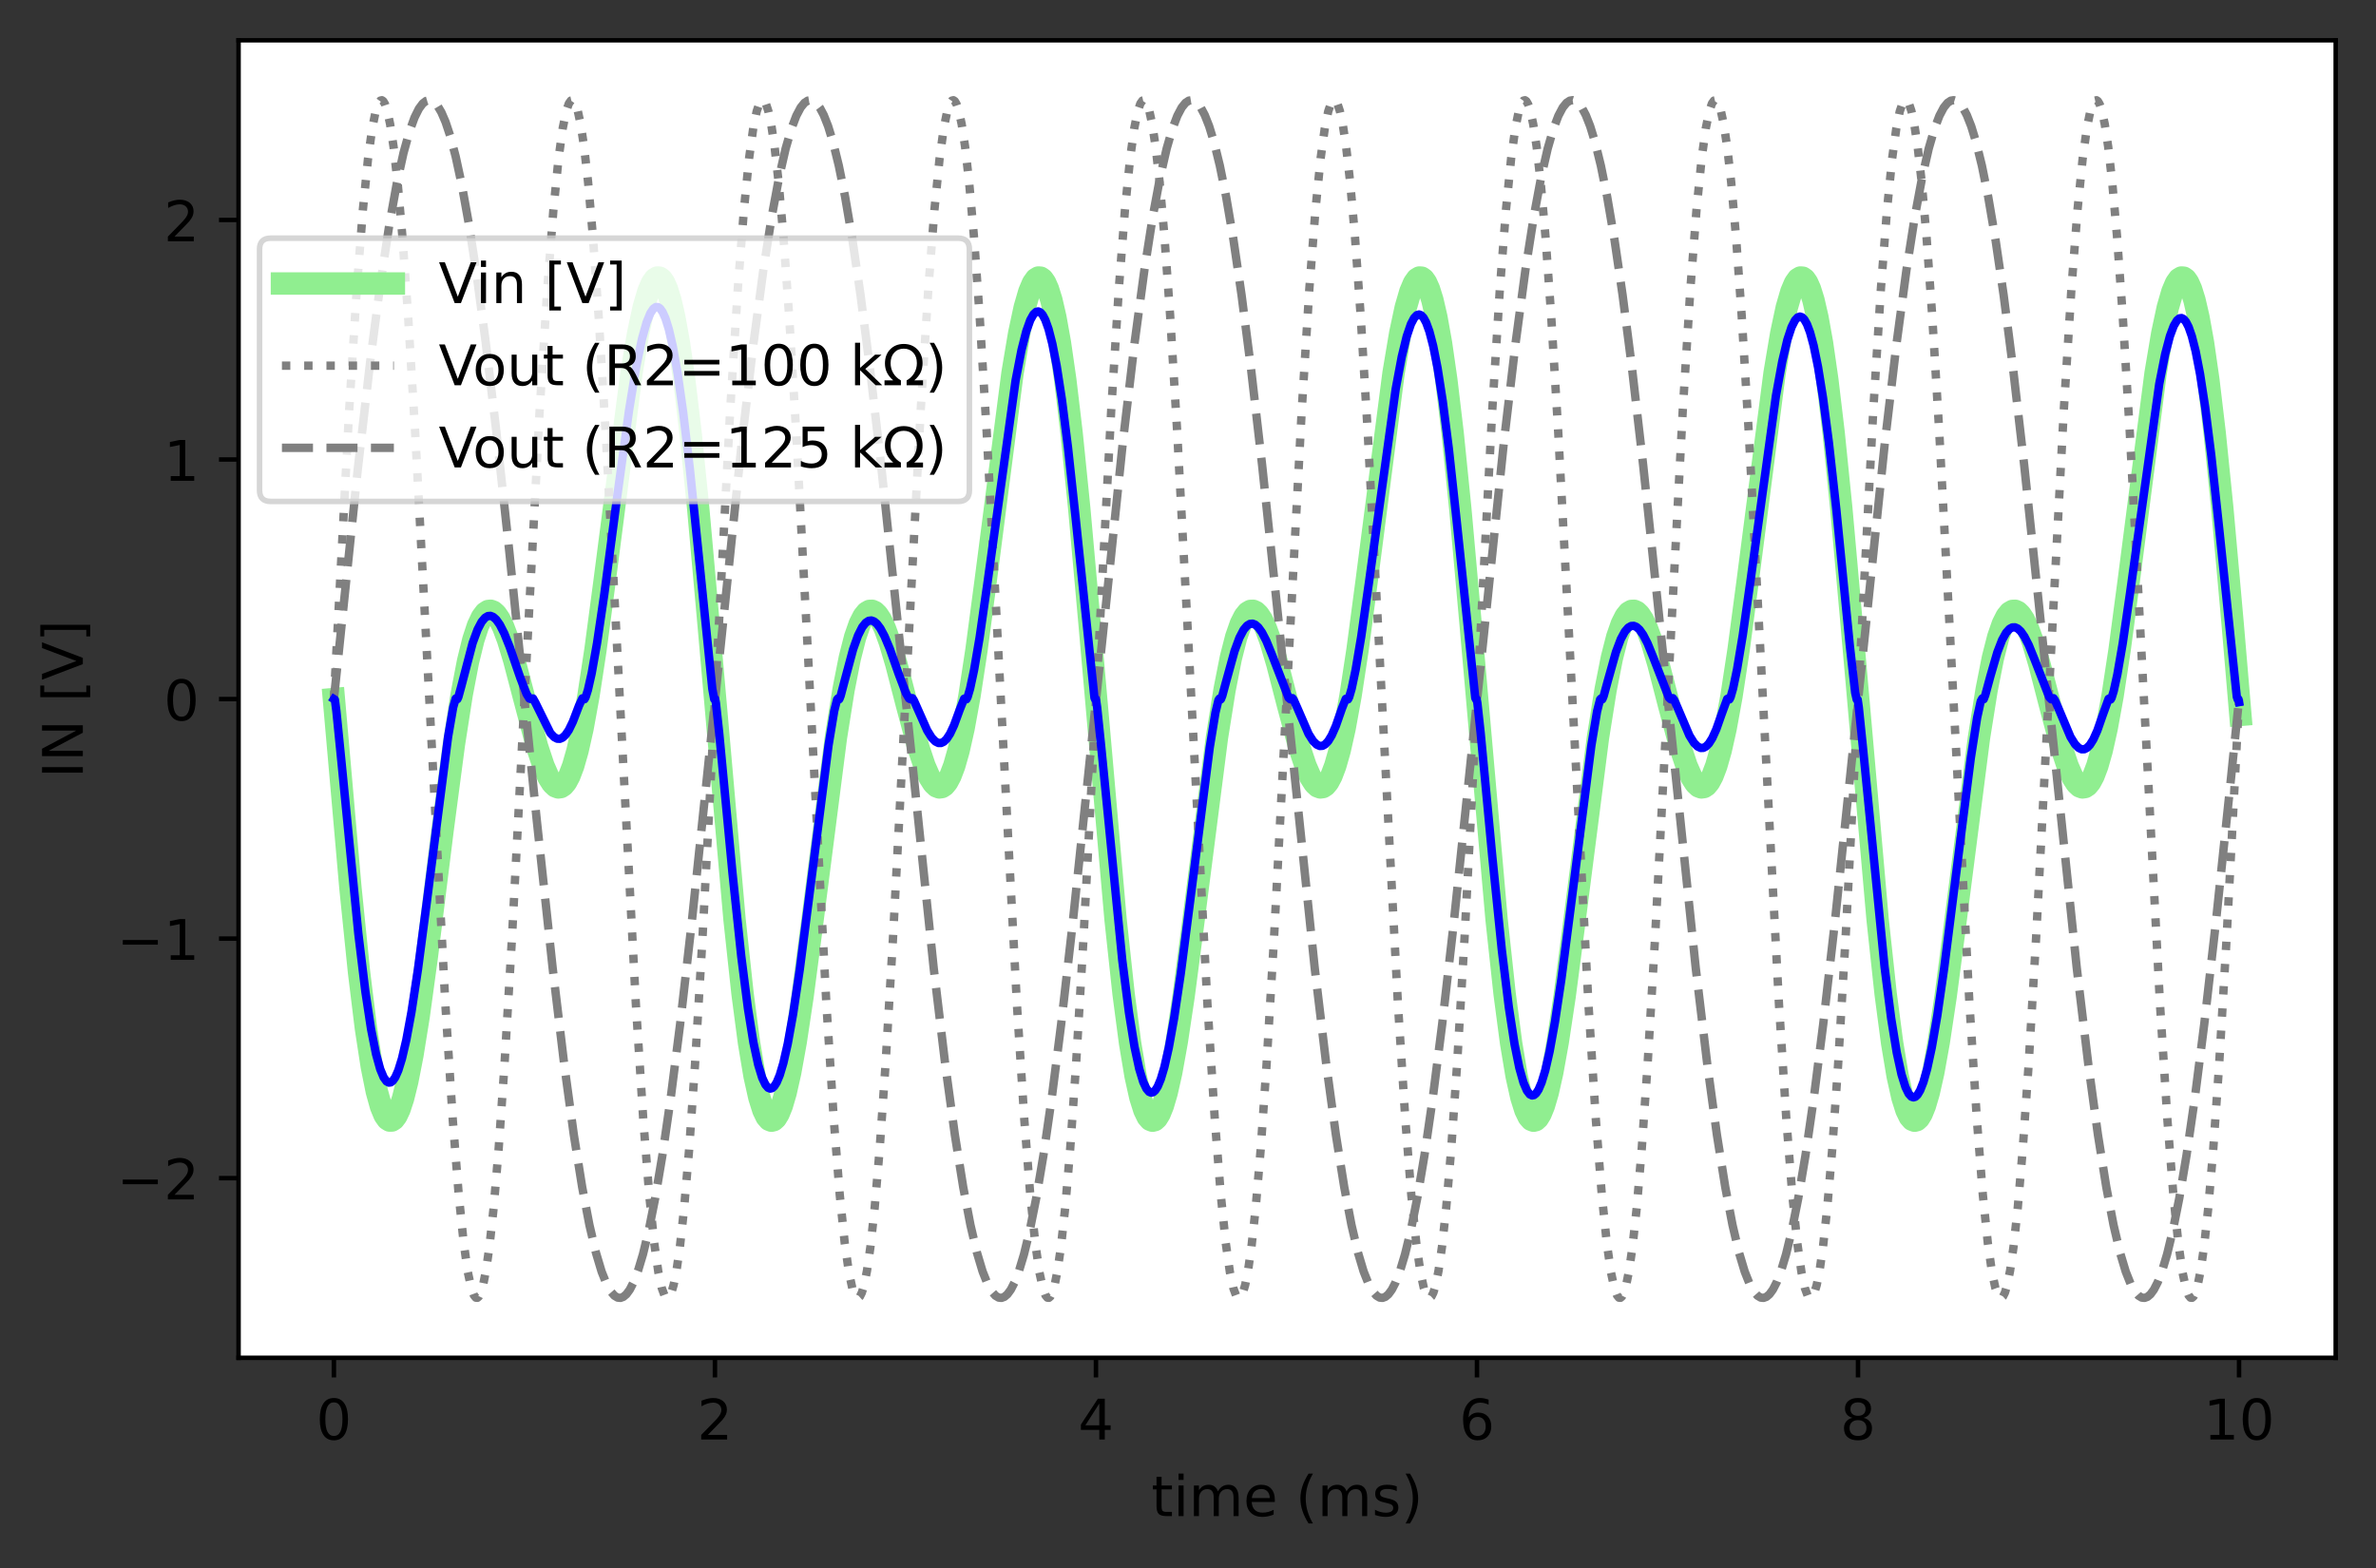 <?xml version="1.0" encoding="utf-8" standalone="no"?>
<!DOCTYPE svg PUBLIC "-//W3C//DTD SVG 1.1//EN"
  "http://www.w3.org/Graphics/SVG/1.1/DTD/svg11.dtd">
<!-- Created with matplotlib (https://matplotlib.org/) -->
<svg height="280.156pt" version="1.1" viewBox="0 0 424.47 280.156" width="424.47pt" xmlns="http://www.w3.org/2000/svg" xmlns:xlink="http://www.w3.org/1999/xlink">
 <rect x="0" y="0" width="424.47" height="280.156" fill="#333333" stroke="none"/>
 <defs>
  <style type="text/css">*{stroke-linecap:butt;stroke-linejoin:round;}</style>
 </defs>
 <g id="figure_1">
  <g id="patch_1">
   <path d="M 0 280.156 
L 424.47 280.156 
L 424.47 0 
L 0 0 
z
" style="fill:none;"/>
  </g>
  <g id="axes_1">
   <g id="patch_2">
    <path d="M 42.62 242.6 
L 417.27 242.6 
L 417.27 7.2 
L 42.62 7.2 
z
" style="fill:#ffffff;"/>
   </g>
   <g id="matplotlib.axis_1">
    <g id="xtick_1">
     <g id="line2d_1">
      <defs>
       <path d="M 0 0 
L 0 3.5 
" id="mb215bb642b" style="stroke:#000000;stroke-width:0.8;"/>
      </defs>
      <g>
       <use style="stroke:#000000;stroke-width:0.8;" x="59.65" xlink:href="#mb215bb642b" y="242.6"/>
      </g>
     </g>
     <g id="text_1">
      <!-- 0 -->
      <g transform="translate(56.469 257.198)scale(0.1 -0.1)">
       <defs>
        <path d="M 31.781 66.406 
Q 24.172 66.406 20.328 58.906 
Q 16.5 51.422 16.5 36.375 
Q 16.5 21.391 20.328 13.891 
Q 24.172 6.391 31.781 6.391 
Q 39.453 6.391 43.281 13.891 
Q 47.125 21.391 47.125 36.375 
Q 47.125 51.422 43.281 58.906 
Q 39.453 66.406 31.781 66.406 
z
M 31.781 74.219 
Q 44.047 74.219 50.516 64.516 
Q 56.984 54.828 56.984 36.375 
Q 56.984 17.969 50.516 8.266 
Q 44.047 -1.422 31.781 -1.422 
Q 19.531 -1.422 13.062 8.266 
Q 6.594 17.969 6.594 36.375 
Q 6.594 54.828 13.062 64.516 
Q 19.531 74.219 31.781 74.219 
z
" id="DejaVuSans-48"/>
       </defs>
       <use xlink:href="#DejaVuSans-48"/>
      </g>
     </g>
    </g>
    <g id="xtick_2">
     <g id="line2d_2">
      <g>
       <use style="stroke:#000000;stroke-width:0.8;" x="127.72" xlink:href="#mb215bb642b" y="242.6"/>
      </g>
     </g>
     <g id="text_2">
      <!-- 2 -->
      <g transform="translate(124.539 257.198)scale(0.1 -0.1)">
       <defs>
        <path d="M 19.188 8.297 
L 53.609 8.297 
L 53.609 0 
L 7.328 0 
L 7.328 8.297 
Q 12.938 14.109 22.625 23.891 
Q 32.328 33.688 34.812 36.531 
Q 39.547 41.844 41.422 45.531 
Q 43.312 49.219 43.312 52.781 
Q 43.312 58.594 39.234 62.25 
Q 35.156 65.922 28.609 65.922 
Q 23.969 65.922 18.812 64.312 
Q 13.672 62.703 7.812 59.422 
L 7.812 69.391 
Q 13.766 71.781 18.938 73 
Q 24.125 74.219 28.422 74.219 
Q 39.75 74.219 46.484 68.547 
Q 53.219 62.891 53.219 53.422 
Q 53.219 48.922 51.531 44.891 
Q 49.859 40.875 45.406 35.406 
Q 44.188 33.984 37.641 27.219 
Q 31.109 20.453 19.188 8.297 
z
" id="DejaVuSans-50"/>
       </defs>
       <use xlink:href="#DejaVuSans-50"/>
      </g>
     </g>
    </g>
    <g id="xtick_3">
     <g id="line2d_3">
      <g>
       <use style="stroke:#000000;stroke-width:0.8;" x="195.791" xlink:href="#mb215bb642b" y="242.6"/>
      </g>
     </g>
     <g id="text_3">
      <!-- 4 -->
      <g transform="translate(192.61 257.198)scale(0.1 -0.1)">
       <defs>
        <path d="M 37.797 64.312 
L 12.891 25.391 
L 37.797 25.391 
z
M 35.203 72.906 
L 47.609 72.906 
L 47.609 25.391 
L 58.016 25.391 
L 58.016 17.188 
L 47.609 17.188 
L 47.609 0 
L 37.797 0 
L 37.797 17.188 
L 4.891 17.188 
L 4.891 26.703 
z
" id="DejaVuSans-52"/>
       </defs>
       <use xlink:href="#DejaVuSans-52"/>
      </g>
     </g>
    </g>
    <g id="xtick_4">
     <g id="line2d_4">
      <g>
       <use style="stroke:#000000;stroke-width:0.8;" x="263.861" xlink:href="#mb215bb642b" y="242.6"/>
      </g>
     </g>
     <g id="text_4">
      <!-- 6 -->
      <g transform="translate(260.68 257.198)scale(0.1 -0.1)">
       <defs>
        <path d="M 33.016 40.375 
Q 26.375 40.375 22.484 35.828 
Q 18.609 31.297 18.609 23.391 
Q 18.609 15.531 22.484 10.953 
Q 26.375 6.391 33.016 6.391 
Q 39.656 6.391 43.531 10.953 
Q 47.406 15.531 47.406 23.391 
Q 47.406 31.297 43.531 35.828 
Q 39.656 40.375 33.016 40.375 
z
M 52.594 71.297 
L 52.594 62.312 
Q 48.875 64.062 45.094 64.984 
Q 41.312 65.922 37.594 65.922 
Q 27.828 65.922 22.672 59.328 
Q 17.531 52.734 16.797 39.406 
Q 19.672 43.656 24.016 45.922 
Q 28.375 48.188 33.594 48.188 
Q 44.578 48.188 50.953 41.516 
Q 57.328 34.859 57.328 23.391 
Q 57.328 12.156 50.688 5.359 
Q 44.047 -1.422 33.016 -1.422 
Q 20.359 -1.422 13.672 8.266 
Q 6.984 17.969 6.984 36.375 
Q 6.984 53.656 15.188 63.938 
Q 23.391 74.219 37.203 74.219 
Q 40.922 74.219 44.703 73.484 
Q 48.484 72.75 52.594 71.297 
z
" id="DejaVuSans-54"/>
       </defs>
       <use xlink:href="#DejaVuSans-54"/>
      </g>
     </g>
    </g>
    <g id="xtick_5">
     <g id="line2d_5">
      <g>
       <use style="stroke:#000000;stroke-width:0.8;" x="331.932" xlink:href="#mb215bb642b" y="242.6"/>
      </g>
     </g>
     <g id="text_5">
      <!-- 8 -->
      <g transform="translate(328.751 257.198)scale(0.1 -0.1)">
       <defs>
        <path d="M 31.781 34.625 
Q 24.75 34.625 20.719 30.859 
Q 16.703 27.094 16.703 20.516 
Q 16.703 13.922 20.719 10.156 
Q 24.75 6.391 31.781 6.391 
Q 38.812 6.391 42.859 10.172 
Q 46.922 13.969 46.922 20.516 
Q 46.922 27.094 42.891 30.859 
Q 38.875 34.625 31.781 34.625 
z
M 21.922 38.812 
Q 15.578 40.375 12.031 44.719 
Q 8.5 49.078 8.5 55.328 
Q 8.5 64.062 14.719 69.141 
Q 20.953 74.219 31.781 74.219 
Q 42.672 74.219 48.875 69.141 
Q 55.078 64.062 55.078 55.328 
Q 55.078 49.078 51.531 44.719 
Q 48 40.375 41.703 38.812 
Q 48.828 37.156 52.797 32.312 
Q 56.781 27.484 56.781 20.516 
Q 56.781 9.906 50.312 4.234 
Q 43.844 -1.422 31.781 -1.422 
Q 19.734 -1.422 13.25 4.234 
Q 6.781 9.906 6.781 20.516 
Q 6.781 27.484 10.781 32.312 
Q 14.797 37.156 21.922 38.812 
z
M 18.312 54.391 
Q 18.312 48.734 21.844 45.562 
Q 25.391 42.391 31.781 42.391 
Q 38.141 42.391 41.719 45.562 
Q 45.312 48.734 45.312 54.391 
Q 45.312 60.062 41.719 63.234 
Q 38.141 66.406 31.781 66.406 
Q 25.391 66.406 21.844 63.234 
Q 18.312 60.062 18.312 54.391 
z
" id="DejaVuSans-56"/>
       </defs>
       <use xlink:href="#DejaVuSans-56"/>
      </g>
     </g>
    </g>
    <g id="xtick_6">
     <g id="line2d_6">
      <g>
       <use style="stroke:#000000;stroke-width:0.8;" x="400.003" xlink:href="#mb215bb642b" y="242.6"/>
      </g>
     </g>
     <g id="text_6">
      <!-- 10 -->
      <g transform="translate(393.64 257.198)scale(0.1 -0.1)">
       <defs>
        <path d="M 12.406 8.297 
L 28.516 8.297 
L 28.516 63.922 
L 10.984 60.406 
L 10.984 69.391 
L 28.422 72.906 
L 38.281 72.906 
L 38.281 8.297 
L 54.391 8.297 
L 54.391 0 
L 12.406 0 
z
" id="DejaVuSans-49"/>
       </defs>
       <use xlink:href="#DejaVuSans-49"/>
       <use x="63.623" xlink:href="#DejaVuSans-48"/>
      </g>
     </g>
    </g>
    <g id="text_7">
     <!-- time (ms) -->
     <g transform="translate(205.684 270.877)scale(0.1 -0.1)">
      <defs>
       <path d="M 18.312 70.219 
L 18.312 54.688 
L 36.812 54.688 
L 36.812 47.703 
L 18.312 47.703 
L 18.312 18.016 
Q 18.312 11.328 20.141 9.422 
Q 21.969 7.516 27.594 7.516 
L 36.812 7.516 
L 36.812 0 
L 27.594 0 
Q 17.188 0 13.234 3.875 
Q 9.281 7.766 9.281 18.016 
L 9.281 47.703 
L 2.688 47.703 
L 2.688 54.688 
L 9.281 54.688 
L 9.281 70.219 
z
" id="DejaVuSans-116"/>
       <path d="M 9.422 54.688 
L 18.406 54.688 
L 18.406 0 
L 9.422 0 
z
M 9.422 75.984 
L 18.406 75.984 
L 18.406 64.594 
L 9.422 64.594 
z
" id="DejaVuSans-105"/>
       <path d="M 52 44.188 
Q 55.375 50.25 60.062 53.125 
Q 64.75 56 71.094 56 
Q 79.641 56 84.281 50.016 
Q 88.922 44.047 88.922 33.016 
L 88.922 0 
L 79.891 0 
L 79.891 32.719 
Q 79.891 40.578 77.094 44.375 
Q 74.312 48.188 68.609 48.188 
Q 61.625 48.188 57.562 43.547 
Q 53.516 38.922 53.516 30.906 
L 53.516 0 
L 44.484 0 
L 44.484 32.719 
Q 44.484 40.625 41.703 44.406 
Q 38.922 48.188 33.109 48.188 
Q 26.219 48.188 22.156 43.531 
Q 18.109 38.875 18.109 30.906 
L 18.109 0 
L 9.078 0 
L 9.078 54.688 
L 18.109 54.688 
L 18.109 46.188 
Q 21.188 51.219 25.484 53.609 
Q 29.781 56 35.688 56 
Q 41.656 56 45.828 52.969 
Q 50 49.953 52 44.188 
z
" id="DejaVuSans-109"/>
       <path d="M 56.203 29.594 
L 56.203 25.203 
L 14.891 25.203 
Q 15.484 15.922 20.484 11.062 
Q 25.484 6.203 34.422 6.203 
Q 39.594 6.203 44.453 7.469 
Q 49.312 8.734 54.109 11.281 
L 54.109 2.781 
Q 49.266 0.734 44.188 -0.344 
Q 39.109 -1.422 33.891 -1.422 
Q 20.797 -1.422 13.156 6.188 
Q 5.516 13.812 5.516 26.812 
Q 5.516 40.234 12.766 48.109 
Q 20.016 56 32.328 56 
Q 43.359 56 49.781 48.891 
Q 56.203 41.797 56.203 29.594 
z
M 47.219 32.234 
Q 47.125 39.594 43.094 43.984 
Q 39.062 48.391 32.422 48.391 
Q 24.906 48.391 20.391 44.141 
Q 15.875 39.891 15.188 32.172 
z
" id="DejaVuSans-101"/>
       <path id="DejaVuSans-32"/>
       <path d="M 31 75.875 
Q 24.469 64.656 21.281 53.656 
Q 18.109 42.672 18.109 31.391 
Q 18.109 20.125 21.312 9.062 
Q 24.516 -2 31 -13.188 
L 23.188 -13.188 
Q 15.875 -1.703 12.234 9.375 
Q 8.594 20.453 8.594 31.391 
Q 8.594 42.281 12.203 53.312 
Q 15.828 64.359 23.188 75.875 
z
" id="DejaVuSans-40"/>
       <path d="M 44.281 53.078 
L 44.281 44.578 
Q 40.484 46.531 36.375 47.5 
Q 32.281 48.484 27.875 48.484 
Q 21.188 48.484 17.844 46.438 
Q 14.5 44.391 14.5 40.281 
Q 14.5 37.156 16.891 35.375 
Q 19.281 33.594 26.516 31.984 
L 29.594 31.297 
Q 39.156 29.25 43.188 25.516 
Q 47.219 21.781 47.219 15.094 
Q 47.219 7.469 41.188 3.016 
Q 35.156 -1.422 24.609 -1.422 
Q 20.219 -1.422 15.453 -0.562 
Q 10.688 0.297 5.422 2 
L 5.422 11.281 
Q 10.406 8.688 15.234 7.391 
Q 20.062 6.109 24.812 6.109 
Q 31.156 6.109 34.562 8.281 
Q 37.984 10.453 37.984 14.406 
Q 37.984 18.062 35.516 20.016 
Q 33.062 21.969 24.703 23.781 
L 21.578 24.516 
Q 13.234 26.266 9.516 29.906 
Q 5.812 33.547 5.812 39.891 
Q 5.812 47.609 11.281 51.797 
Q 16.75 56 26.812 56 
Q 31.781 56 36.172 55.266 
Q 40.578 54.547 44.281 53.078 
z
" id="DejaVuSans-115"/>
       <path d="M 8.016 75.875 
L 15.828 75.875 
Q 23.141 64.359 26.781 53.312 
Q 30.422 42.281 30.422 31.391 
Q 30.422 20.453 26.781 9.375 
Q 23.141 -1.703 15.828 -13.188 
L 8.016 -13.188 
Q 14.5 -2 17.703 9.062 
Q 20.906 20.125 20.906 31.391 
Q 20.906 42.672 17.703 53.656 
Q 14.5 64.656 8.016 75.875 
z
" id="DejaVuSans-41"/>
      </defs>
      <use xlink:href="#DejaVuSans-116"/>
      <use x="39.209" xlink:href="#DejaVuSans-105"/>
      <use x="66.992" xlink:href="#DejaVuSans-109"/>
      <use x="164.404" xlink:href="#DejaVuSans-101"/>
      <use x="225.928" xlink:href="#DejaVuSans-32"/>
      <use x="257.715" xlink:href="#DejaVuSans-40"/>
      <use x="296.729" xlink:href="#DejaVuSans-109"/>
      <use x="394.141" xlink:href="#DejaVuSans-115"/>
      <use x="446.24" xlink:href="#DejaVuSans-41"/>
     </g>
    </g>
   </g>
   <g id="matplotlib.axis_2">
    <g id="ytick_1">
     <g id="line2d_7">
      <defs>
       <path d="M 0 0 
L -3.5 0 
" id="mbcf8d8d231" style="stroke:#000000;stroke-width:0.8;"/>
      </defs>
      <g>
       <use style="stroke:#000000;stroke-width:0.8;" x="42.62" xlink:href="#mbcf8d8d231" y="210.5"/>
      </g>
     </g>
     <g id="text_8">
      <!-- −2 -->
      <g transform="translate(20.878 214.299)scale(0.1 -0.1)">
       <defs>
        <path d="M 10.594 35.5 
L 73.188 35.5 
L 73.188 27.203 
L 10.594 27.203 
z
" id="DejaVuSans-8722"/>
       </defs>
       <use xlink:href="#DejaVuSans-8722"/>
       <use x="83.789" xlink:href="#DejaVuSans-50"/>
      </g>
     </g>
    </g>
    <g id="ytick_2">
     <g id="line2d_8">
      <g>
       <use style="stroke:#000000;stroke-width:0.8;" x="42.62" xlink:href="#mbcf8d8d231" y="167.7"/>
      </g>
     </g>
     <g id="text_9">
      <!-- −1 -->
      <g transform="translate(20.878 171.499)scale(0.1 -0.1)">
       <use xlink:href="#DejaVuSans-8722"/>
       <use x="83.789" xlink:href="#DejaVuSans-49"/>
      </g>
     </g>
    </g>
    <g id="ytick_3">
     <g id="line2d_9">
      <g>
       <use style="stroke:#000000;stroke-width:0.8;" x="42.62" xlink:href="#mbcf8d8d231" y="124.9"/>
      </g>
     </g>
     <g id="text_10">
      <!-- 0 -->
      <g transform="translate(29.258 128.699)scale(0.1 -0.1)">
       <use xlink:href="#DejaVuSans-48"/>
      </g>
     </g>
    </g>
    <g id="ytick_4">
     <g id="line2d_10">
      <g>
       <use style="stroke:#000000;stroke-width:0.8;" x="42.62" xlink:href="#mbcf8d8d231" y="82.1"/>
      </g>
     </g>
     <g id="text_11">
      <!-- 1 -->
      <g transform="translate(29.258 85.899)scale(0.1 -0.1)">
       <use xlink:href="#DejaVuSans-49"/>
      </g>
     </g>
    </g>
    <g id="ytick_5">
     <g id="line2d_11">
      <g>
       <use style="stroke:#000000;stroke-width:0.8;" x="42.62" xlink:href="#mbcf8d8d231" y="39.3"/>
      </g>
     </g>
     <g id="text_12">
      <!-- 2 -->
      <g transform="translate(29.258 43.099)scale(0.1 -0.1)">
       <use xlink:href="#DejaVuSans-50"/>
      </g>
     </g>
    </g>
    <g id="text_13">
     <!-- IN [V] -->
     <g transform="translate(14.798 139.027)rotate(-90)scale(0.1 -0.1)">
      <defs>
       <path d="M 9.812 72.906 
L 19.672 72.906 
L 19.672 0 
L 9.812 0 
z
" id="DejaVuSans-73"/>
       <path d="M 9.812 72.906 
L 23.094 72.906 
L 55.422 11.922 
L 55.422 72.906 
L 64.984 72.906 
L 64.984 0 
L 51.703 0 
L 19.391 60.984 
L 19.391 0 
L 9.812 0 
z
" id="DejaVuSans-78"/>
       <path d="M 8.594 75.984 
L 29.297 75.984 
L 29.297 69 
L 17.578 69 
L 17.578 -6.203 
L 29.297 -6.203 
L 29.297 -13.188 
L 8.594 -13.188 
z
" id="DejaVuSans-91"/>
       <path d="M 28.609 0 
L 0.781 72.906 
L 11.078 72.906 
L 34.188 11.531 
L 57.328 72.906 
L 67.578 72.906 
L 39.797 0 
z
" id="DejaVuSans-86"/>
       <path d="M 30.422 75.984 
L 30.422 -13.188 
L 9.719 -13.188 
L 9.719 -6.203 
L 21.391 -6.203 
L 21.391 69 
L 9.719 69 
L 9.719 75.984 
z
" id="DejaVuSans-93"/>
      </defs>
      <use xlink:href="#DejaVuSans-73"/>
      <use x="29.492" xlink:href="#DejaVuSans-78"/>
      <use x="104.297" xlink:href="#DejaVuSans-32"/>
      <use x="136.084" xlink:href="#DejaVuSans-91"/>
      <use x="175.098" xlink:href="#DejaVuSans-86"/>
      <use x="243.506" xlink:href="#DejaVuSans-93"/>
     </g>
    </g>
   </g>
   <g id="line2d_12">
    <path clip-path="url(#pd44e00b435)" d="M 59.65 124.9 
L 62.611 158.701 
L 64.143 173.71 
L 65.368 183.699 
L 66.423 190.57 
L 67.308 194.969 
L 68.057 197.67 
L 68.703 199.23 
L 69.214 199.954 
L 69.622 200.212 
L 69.997 200.199 
L 70.371 199.952 
L 70.813 199.364 
L 71.358 198.212 
L 72.005 196.255 
L 72.753 193.241 
L 73.672 188.552 
L 74.796 181.561 
L 76.259 170.894 
L 79.084 148.173 
L 81.092 132.98 
L 82.488 124.036 
L 83.611 118.182 
L 84.564 114.3 
L 85.381 111.819 
L 86.095 110.306 
L 86.708 109.497 
L 87.218 109.163 
L 87.661 109.116 
L 88.103 109.287 
L 88.614 109.744 
L 89.192 110.579 
L 89.907 112.036 
L 90.758 114.305 
L 91.847 117.881 
L 93.515 124.228 
L 95.931 133.333 
L 97.089 136.831 
L 97.974 138.851 
L 98.688 139.975 
L 99.267 140.513 
L 99.743 140.689 
L 100.186 140.624 
L 100.628 140.334 
L 101.139 139.713 
L 101.717 138.63 
L 102.398 136.84 
L 103.181 134.099 
L 104.066 130.153 
L 105.121 124.358 
L 106.38 116.104 
L 108.014 103.794 
L 112.813 66.655 
L 114.004 59.572 
L 114.991 54.956 
L 115.808 52.139 
L 116.455 50.616 
L 116.999 49.848 
L 117.442 49.581 
L 117.816 49.611 
L 118.191 49.88 
L 118.633 50.507 
L 119.144 51.65 
L 119.756 53.611 
L 120.471 56.701 
L 121.288 61.259 
L 122.241 67.883 
L 123.364 77.32 
L 124.725 90.74 
L 126.563 111.263 
L 131.226 164.314 
L 132.656 177.548 
L 133.813 186.331 
L 134.8 192.238 
L 135.651 196.062 
L 136.365 198.329 
L 136.944 199.522 
L 137.42 200.072 
L 137.829 200.235 
L 138.203 200.136 
L 138.612 199.764 
L 139.088 198.987 
L 139.667 197.563 
L 140.347 195.248 
L 141.164 191.625 
L 142.151 186.156 
L 143.377 178.006 
L 145.044 165.264 
L 149.333 131.803 
L 150.694 123.258 
L 151.817 117.564 
L 152.77 113.831 
L 153.587 111.483 
L 154.268 110.14 
L 154.846 109.435 
L 155.357 109.141 
L 155.799 109.128 
L 156.242 109.332 
L 156.752 109.825 
L 157.365 110.759 
L 158.08 112.279 
L 158.965 114.715 
L 160.122 118.616 
L 162.028 125.975 
L 164.036 133.448 
L 165.159 136.831 
L 166.044 138.851 
L 166.759 139.975 
L 167.337 140.513 
L 167.814 140.689 
L 168.256 140.624 
L 168.699 140.334 
L 169.209 139.713 
L 169.788 138.63 
L 170.469 136.84 
L 171.251 134.099 
L 172.136 130.153 
L 173.192 124.358 
L 174.451 116.104 
L 176.085 103.794 
L 180.883 66.655 
L 182.075 59.572 
L 183.062 54.956 
L 183.879 52.139 
L 184.525 50.616 
L 185.07 49.848 
L 185.512 49.581 
L 185.887 49.611 
L 186.261 49.88 
L 186.704 50.507 
L 187.214 51.65 
L 187.827 53.611 
L 188.541 56.701 
L 189.358 61.259 
L 190.311 67.883 
L 191.434 77.32 
L 192.796 90.74 
L 194.634 111.263 
L 199.297 164.314 
L 200.726 177.548 
L 201.883 186.331 
L 202.87 192.238 
L 203.721 196.062 
L 204.436 198.329 
L 205.014 199.522 
L 205.491 200.072 
L 205.899 200.235 
L 206.274 200.136 
L 206.682 199.764 
L 207.159 198.987 
L 207.737 197.563 
L 208.418 195.248 
L 209.235 191.625 
L 210.222 186.156 
L 211.447 178.006 
L 213.115 165.264 
L 217.403 131.803 
L 218.765 123.258 
L 219.888 117.564 
L 220.841 113.831 
L 221.658 111.483 
L 222.338 110.14 
L 222.917 109.435 
L 223.428 109.141 
L 223.87 109.128 
L 224.312 109.332 
L 224.823 109.825 
L 225.436 110.759 
L 226.15 112.279 
L 227.035 114.715 
L 228.192 118.616 
L 230.098 125.975 
L 232.107 133.448 
L 233.23 136.831 
L 234.115 138.851 
L 234.829 139.975 
L 235.408 140.513 
L 235.884 140.689 
L 236.327 140.624 
L 236.769 140.334 
L 237.28 139.713 
L 237.859 138.63 
L 238.539 136.84 
L 239.322 134.099 
L 240.207 130.153 
L 241.262 124.358 
L 242.521 116.104 
L 244.155 103.794 
L 248.954 66.655 
L 250.145 59.572 
L 251.132 54.956 
L 251.949 52.139 
L 252.596 50.616 
L 253.14 49.848 
L 253.583 49.581 
L 253.957 49.611 
L 254.332 49.88 
L 254.774 50.507 
L 255.285 51.65 
L 255.897 53.611 
L 256.612 56.701 
L 257.429 61.259 
L 258.382 67.883 
L 259.505 77.32 
L 260.866 90.74 
L 262.704 111.263 
L 267.367 164.314 
L 268.797 177.548 
L 269.954 186.331 
L 270.941 192.238 
L 271.792 196.062 
L 272.506 198.329 
L 273.085 199.522 
L 273.562 200.072 
L 273.97 200.235 
L 274.344 200.136 
L 274.753 199.764 
L 275.229 198.987 
L 275.808 197.563 
L 276.489 195.248 
L 277.305 191.625 
L 278.292 186.156 
L 279.518 178.006 
L 281.185 165.264 
L 285.474 131.803 
L 286.835 123.258 
L 287.958 117.564 
L 288.911 113.831 
L 289.728 111.483 
L 290.409 110.14 
L 290.988 109.435 
L 291.498 109.141 
L 291.941 109.128 
L 292.383 109.332 
L 292.894 109.825 
L 293.506 110.759 
L 294.221 112.279 
L 295.106 114.715 
L 296.263 118.616 
L 298.169 125.975 
L 300.177 133.448 
L 301.3 136.831 
L 302.185 138.851 
L 302.9 139.975 
L 303.479 140.513 
L 303.955 140.689 
L 304.397 140.624 
L 304.84 140.334 
L 305.35 139.713 
L 305.929 138.63 
L 306.61 136.84 
L 307.393 134.099 
L 308.277 130.153 
L 309.333 124.358 
L 310.592 116.104 
L 312.226 103.794 
L 317.025 66.655 
L 318.216 59.572 
L 319.203 54.956 
L 320.02 52.139 
L 320.666 50.616 
L 321.211 49.848 
L 321.653 49.581 
L 322.028 49.611 
L 322.402 49.88 
L 322.845 50.507 
L 323.355 51.65 
L 323.968 53.611 
L 324.682 56.701 
L 325.499 61.259 
L 326.452 67.883 
L 327.575 77.32 
L 328.937 90.74 
L 330.775 111.263 
L 335.438 164.314 
L 336.867 177.548 
L 338.024 186.331 
L 339.011 192.238 
L 339.862 196.062 
L 340.577 198.329 
L 341.156 199.522 
L 341.632 200.072 
L 342.04 200.235 
L 342.415 200.136 
L 342.823 199.764 
L 343.3 198.987 
L 343.878 197.563 
L 344.559 195.248 
L 345.376 191.625 
L 346.363 186.156 
L 347.588 178.006 
L 349.256 165.264 
L 353.544 131.803 
L 354.906 123.258 
L 356.029 117.564 
L 356.982 113.831 
L 357.799 111.483 
L 358.479 110.14 
L 359.058 109.435 
L 359.569 109.141 
L 360.011 109.128 
L 360.454 109.332 
L 360.964 109.825 
L 361.577 110.759 
L 362.291 112.279 
L 363.176 114.715 
L 364.334 118.616 
L 366.24 125.975 
L 368.248 133.448 
L 369.371 136.831 
L 370.256 138.851 
L 370.97 139.975 
L 371.549 140.513 
L 372.026 140.689 
L 372.468 140.624 
L 372.91 140.334 
L 373.421 139.713 
L 374 138.63 
L 374.68 136.84 
L 375.463 134.099 
L 376.348 130.153 
L 377.403 124.358 
L 378.662 116.104 
L 380.296 103.794 
L 385.095 66.655 
L 386.286 59.572 
L 387.273 54.956 
L 388.09 52.139 
L 388.737 50.616 
L 389.281 49.848 
L 389.724 49.581 
L 390.098 49.611 
L 390.473 49.88 
L 390.915 50.507 
L 391.426 51.65 
L 392.038 53.611 
L 392.753 56.701 
L 393.57 61.259 
L 394.523 67.883 
L 395.646 77.32 
L 397.007 90.74 
L 398.845 111.263 
L 400.241 127.723 
L 400.241 127.723 
" style="fill:none;stroke:#90ee90;stroke-linecap:square;stroke-width:4;"/>
   </g>
   <g id="line2d_13">
    <path clip-path="url(#pd44e00b435)" d="M 59.65 124.9 
L 62.346 73.81 
L 63.742 51.544 
L 64.831 37.465 
L 65.75 28.307 
L 66.499 22.886 
L 67.111 19.894 
L 67.588 18.494 
L 67.962 17.97 
L 68.234 17.91 
L 68.473 18.08 
L 68.779 18.601 
L 69.187 19.824 
L 69.698 22.191 
L 70.311 26.232 
L 71.025 32.536 
L 71.876 42.124 
L 72.897 56.295 
L 74.157 77.058 
L 75.926 110.306 
L 79.568 179.497 
L 80.895 200.191 
L 81.951 213.482 
L 82.836 222.064 
L 83.584 227.312 
L 84.197 230.156 
L 84.673 231.439 
L 85.014 231.852 
L 85.286 231.878 
L 85.558 231.634 
L 85.899 230.95 
L 86.307 229.577 
L 86.818 227.026 
L 87.43 222.77 
L 88.179 215.877 
L 89.064 205.506 
L 90.119 190.362 
L 91.446 167.873 
L 93.42 130.126 
L 96.416 73.22 
L 97.777 51.544 
L 98.866 37.465 
L 99.785 28.307 
L 100.534 22.886 
L 101.146 19.894 
L 101.623 18.494 
L 101.997 17.97 
L 102.27 17.91 
L 102.508 18.08 
L 102.814 18.601 
L 103.223 19.824 
L 103.733 22.191 
L 104.346 26.232 
L 105.061 32.536 
L 105.911 42.124 
L 106.932 56.295 
L 108.192 77.058 
L 109.962 110.306 
L 113.603 179.497 
L 114.931 200.191 
L 115.986 213.482 
L 116.871 222.064 
L 117.62 227.312 
L 118.232 230.156 
L 118.709 231.439 
L 119.049 231.852 
L 119.321 231.878 
L 119.594 231.634 
L 119.934 230.95 
L 120.342 229.577 
L 120.853 227.026 
L 121.466 222.77 
L 122.214 215.877 
L 123.099 205.506 
L 124.154 190.362 
L 125.482 167.873 
L 127.456 130.126 
L 130.451 73.22 
L 131.812 51.544 
L 132.901 37.465 
L 133.82 28.307 
L 134.569 22.886 
L 135.182 19.894 
L 135.658 18.494 
L 136.033 17.97 
L 136.305 17.91 
L 136.543 18.08 
L 136.849 18.601 
L 137.258 19.824 
L 137.768 22.191 
L 138.381 26.232 
L 139.096 32.536 
L 139.947 42.124 
L 140.968 56.295 
L 142.227 77.058 
L 143.997 110.306 
L 147.639 179.497 
L 148.966 200.191 
L 150.021 213.482 
L 150.906 222.064 
L 151.655 227.312 
L 152.267 230.156 
L 152.744 231.439 
L 153.084 231.852 
L 153.357 231.878 
L 153.629 231.634 
L 153.969 230.95 
L 154.378 229.577 
L 154.888 227.026 
L 155.501 222.77 
L 156.25 215.877 
L 157.134 205.506 
L 158.19 190.362 
L 159.517 167.873 
L 161.491 130.126 
L 164.486 73.22 
L 165.848 51.544 
L 166.937 37.465 
L 167.856 28.307 
L 168.604 22.886 
L 169.217 19.894 
L 169.694 18.494 
L 170.068 17.97 
L 170.34 17.91 
L 170.578 18.08 
L 170.885 18.601 
L 171.293 19.824 
L 171.804 22.191 
L 172.416 26.232 
L 173.131 32.536 
L 173.982 42.124 
L 175.003 56.295 
L 176.262 77.058 
L 178.032 110.306 
L 181.674 179.497 
L 183.001 200.191 
L 184.056 213.482 
L 184.941 222.064 
L 185.69 227.312 
L 186.303 230.156 
L 186.779 231.439 
L 187.12 231.852 
L 187.392 231.878 
L 187.664 231.634 
L 188.004 230.95 
L 188.413 229.577 
L 188.923 227.026 
L 189.536 222.77 
L 190.285 215.877 
L 191.17 205.506 
L 192.225 190.362 
L 193.552 167.873 
L 195.526 130.126 
L 198.521 73.22 
L 199.883 51.544 
L 200.972 37.465 
L 201.891 28.307 
L 202.64 22.886 
L 203.252 19.894 
L 203.729 18.494 
L 204.103 17.97 
L 204.375 17.91 
L 204.614 18.08 
L 204.92 18.601 
L 205.328 19.824 
L 205.839 22.191 
L 206.452 26.232 
L 207.166 32.536 
L 208.017 42.124 
L 209.038 56.295 
L 210.298 77.058 
L 212.067 110.306 
L 215.709 179.497 
L 217.037 200.191 
L 218.092 213.482 
L 218.977 222.064 
L 219.725 227.312 
L 220.338 230.156 
L 220.814 231.439 
L 221.155 231.852 
L 221.427 231.878 
L 221.699 231.634 
L 222.04 230.95 
L 222.448 229.577 
L 222.959 227.026 
L 223.571 222.77 
L 224.32 215.877 
L 225.205 205.506 
L 226.26 190.362 
L 227.587 167.873 
L 229.562 130.126 
L 232.557 73.22 
L 233.918 51.544 
L 235.007 37.465 
L 235.926 28.307 
L 236.675 22.886 
L 237.288 19.894 
L 237.764 18.494 
L 238.138 17.97 
L 238.411 17.91 
L 238.649 18.08 
L 238.955 18.601 
L 239.364 19.824 
L 239.874 22.191 
L 240.487 26.232 
L 241.202 32.536 
L 242.052 42.124 
L 243.074 56.295 
L 244.333 77.058 
L 246.103 110.306 
L 249.744 179.497 
L 251.072 200.191 
L 252.127 213.482 
L 253.012 222.064 
L 253.761 227.312 
L 254.373 230.156 
L 254.85 231.439 
L 255.19 231.852 
L 255.462 231.878 
L 255.735 231.634 
L 256.075 230.95 
L 256.483 229.577 
L 256.994 227.026 
L 257.607 222.77 
L 258.355 215.877 
L 259.24 205.506 
L 260.295 190.362 
L 261.623 167.873 
L 263.597 130.126 
L 266.592 73.22 
L 267.953 51.544 
L 269.042 37.465 
L 269.961 28.307 
L 270.71 22.886 
L 271.323 19.894 
L 271.799 18.494 
L 272.174 17.97 
L 272.446 17.91 
L 272.684 18.08 
L 272.991 18.601 
L 273.399 19.824 
L 273.909 22.191 
L 274.522 26.232 
L 275.237 32.536 
L 276.088 42.124 
L 277.109 56.295 
L 278.368 77.058 
L 280.138 110.306 
L 283.78 179.497 
L 285.107 200.191 
L 286.162 213.482 
L 287.047 222.064 
L 287.796 227.312 
L 288.409 230.156 
L 288.885 231.439 
L 289.225 231.852 
L 289.498 231.878 
L 289.77 231.634 
L 290.11 230.95 
L 290.519 229.577 
L 291.029 227.026 
L 291.642 222.77 
L 292.391 215.877 
L 293.276 205.506 
L 294.331 190.362 
L 295.658 167.873 
L 297.632 130.126 
L 300.627 73.22 
L 301.989 51.544 
L 303.078 37.465 
L 303.997 28.307 
L 304.745 22.886 
L 305.358 19.894 
L 305.835 18.494 
L 306.209 17.97 
L 306.481 17.91 
L 306.719 18.08 
L 307.026 18.601 
L 307.434 19.824 
L 307.945 22.191 
L 308.557 26.232 
L 309.272 32.536 
L 310.123 42.124 
L 311.144 56.295 
L 312.403 77.058 
L 314.173 110.306 
L 317.815 179.497 
L 319.142 200.191 
L 320.197 213.482 
L 321.082 222.064 
L 321.831 227.312 
L 322.444 230.156 
L 322.92 231.439 
L 323.261 231.852 
L 323.533 231.878 
L 323.805 231.634 
L 324.146 230.95 
L 324.554 229.577 
L 325.064 227.026 
L 325.677 222.77 
L 326.426 215.877 
L 327.311 205.506 
L 328.366 190.362 
L 329.693 167.873 
L 331.667 130.126 
L 334.662 73.22 
L 336.024 51.544 
L 337.113 37.465 
L 338.032 28.307 
L 338.781 22.886 
L 339.393 19.894 
L 339.87 18.494 
L 340.244 17.97 
L 340.517 17.91 
L 340.755 18.08 
L 341.061 18.601 
L 341.469 19.824 
L 341.98 22.191 
L 342.593 26.232 
L 343.307 32.536 
L 344.158 42.124 
L 345.179 56.295 
L 346.439 77.058 
L 348.208 110.306 
L 351.85 179.497 
L 353.178 200.191 
L 354.233 213.482 
L 355.118 222.064 
L 355.866 227.312 
L 356.479 230.156 
L 356.956 231.439 
L 357.296 231.852 
L 357.568 231.878 
L 357.84 231.634 
L 358.181 230.95 
L 358.589 229.577 
L 359.1 227.026 
L 359.712 222.77 
L 360.461 215.877 
L 361.346 205.506 
L 362.401 190.362 
L 363.729 167.873 
L 365.703 130.126 
L 368.698 73.22 
L 370.059 51.544 
L 371.148 37.465 
L 372.067 28.307 
L 372.816 22.886 
L 373.429 19.894 
L 373.905 18.494 
L 374.279 17.97 
L 374.552 17.91 
L 374.79 18.08 
L 375.096 18.601 
L 375.505 19.824 
L 376.015 22.191 
L 376.628 26.232 
L 377.343 32.536 
L 378.194 42.124 
L 379.215 56.295 
L 380.474 77.058 
L 382.244 110.306 
L 385.886 179.497 
L 387.213 200.191 
L 388.268 213.482 
L 389.153 222.064 
L 389.902 227.312 
L 390.514 230.156 
L 390.991 231.439 
L 391.331 231.852 
L 391.603 231.878 
L 391.876 231.634 
L 392.216 230.95 
L 392.624 229.577 
L 393.135 227.026 
L 393.748 222.77 
L 394.496 215.877 
L 395.381 205.506 
L 396.436 190.362 
L 397.764 167.873 
L 399.738 130.126 
L 400.003 124.9 
L 400.003 124.9 
" style="fill:none;stroke:#808080;stroke-dasharray:1.5,2.475;stroke-dashoffset:0;stroke-width:1.5;"/>
   </g>
   <g id="line2d_14">
    <path clip-path="url(#pd44e00b435)" d="M 59.65 124.9 
L 63.912 83.883 
L 66.158 64.417 
L 67.962 50.625 
L 69.528 40.307 
L 70.889 32.762 
L 72.08 27.349 
L 73.135 23.536 
L 74.054 20.997 
L 74.837 19.423 
L 75.518 18.502 
L 76.097 18.049 
L 76.607 17.902 
L 77.118 17.992 
L 77.628 18.32 
L 78.207 18.978 
L 78.853 20.071 
L 79.602 21.802 
L 80.453 24.366 
L 81.406 27.973 
L 82.495 33.011 
L 83.72 39.785 
L 85.116 48.819 
L 86.716 60.715 
L 88.587 76.39 
L 90.97 98.363 
L 95.871 146.343 
L 98.73 172.944 
L 100.806 190.275 
L 102.508 202.721 
L 104.005 212.097 
L 105.299 218.862 
L 106.456 223.784 
L 107.477 227.192 
L 108.362 229.412 
L 109.111 230.747 
L 109.757 231.493 
L 110.336 231.839 
L 110.847 231.891 
L 111.357 231.705 
L 111.902 231.246 
L 112.514 230.408 
L 113.195 229.081 
L 113.978 227.048 
L 114.863 224.108 
L 115.884 219.896 
L 117.041 214.105 
L 118.334 206.433 
L 119.798 196.358 
L 121.5 183.019 
L 123.542 165.155 
L 126.299 138.903 
L 132.527 78.97 
L 134.637 61.133 
L 136.373 48.242 
L 137.871 38.687 
L 139.198 31.588 
L 140.355 26.538 
L 141.376 23.011 
L 142.261 20.684 
L 143.044 19.206 
L 143.725 18.368 
L 144.303 17.986 
L 144.814 17.903 
L 145.324 18.057 
L 145.869 18.482 
L 146.481 19.282 
L 147.162 20.567 
L 147.945 22.554 
L 148.83 25.442 
L 149.851 29.597 
L 150.974 35.142 
L 152.267 42.718 
L 153.731 52.695 
L 155.399 65.657 
L 157.407 83.092 
L 160.096 108.568 
L 166.801 172.944 
L 168.877 190.275 
L 170.578 202.721 
L 172.076 212.097 
L 173.369 218.862 
L 174.527 223.784 
L 175.548 227.192 
L 176.432 229.412 
L 177.181 230.747 
L 177.828 231.493 
L 178.407 231.839 
L 178.917 231.891 
L 179.428 231.705 
L 179.972 231.246 
L 180.585 230.408 
L 181.265 229.081 
L 182.048 227.048 
L 182.933 224.108 
L 183.954 219.896 
L 185.111 214.105 
L 186.405 206.433 
L 187.868 196.358 
L 189.57 183.019 
L 191.612 165.155 
L 194.369 138.903 
L 200.598 78.97 
L 202.708 61.133 
L 204.444 48.242 
L 205.941 38.687 
L 207.268 31.588 
L 208.426 26.538 
L 209.447 23.011 
L 210.332 20.684 
L 211.114 19.206 
L 211.795 18.368 
L 212.374 17.986 
L 212.884 17.903 
L 213.395 18.057 
L 213.939 18.482 
L 214.552 19.282 
L 215.233 20.567 
L 216.016 22.554 
L 216.9 25.442 
L 217.921 29.597 
L 219.045 35.142 
L 220.338 42.718 
L 221.801 52.695 
L 223.469 65.657 
L 225.477 83.092 
L 228.166 108.568 
L 234.871 172.944 
L 236.947 190.275 
L 238.649 202.721 
L 240.147 212.097 
L 241.44 218.862 
L 242.597 223.784 
L 243.618 227.192 
L 244.503 229.412 
L 245.252 230.747 
L 245.898 231.493 
L 246.477 231.839 
L 246.988 231.891 
L 247.498 231.705 
L 248.043 231.246 
L 248.655 230.408 
L 249.336 229.081 
L 250.119 227.048 
L 251.004 224.108 
L 252.025 219.896 
L 253.182 214.105 
L 254.475 206.433 
L 255.939 196.358 
L 257.641 183.019 
L 259.683 165.155 
L 262.44 138.903 
L 268.668 78.97 
L 270.778 61.133 
L 272.514 48.242 
L 274.012 38.687 
L 275.339 31.588 
L 276.496 26.538 
L 277.517 23.011 
L 278.402 20.684 
L 279.185 19.206 
L 279.866 18.368 
L 280.444 17.986 
L 280.955 17.903 
L 281.465 18.057 
L 282.01 18.482 
L 282.623 19.282 
L 283.303 20.567 
L 284.086 22.554 
L 284.971 25.442 
L 285.992 29.597 
L 287.115 35.142 
L 288.409 42.718 
L 289.872 52.695 
L 291.54 65.657 
L 293.548 83.092 
L 296.237 108.568 
L 302.942 172.944 
L 305.018 190.275 
L 306.719 202.721 
L 308.217 212.097 
L 309.51 218.862 
L 310.668 223.784 
L 311.689 227.192 
L 312.574 229.412 
L 313.322 230.747 
L 313.969 231.493 
L 314.548 231.839 
L 315.058 231.891 
L 315.569 231.705 
L 316.113 231.246 
L 316.726 230.408 
L 317.407 229.081 
L 318.189 227.048 
L 319.074 224.108 
L 320.095 219.896 
L 321.253 214.105 
L 322.546 206.433 
L 324.009 196.358 
L 325.711 183.019 
L 327.753 165.155 
L 330.51 138.903 
L 336.739 78.97 
L 338.849 61.133 
L 340.585 48.242 
L 342.082 38.687 
L 343.41 31.588 
L 344.567 26.538 
L 345.588 23.011 
L 346.473 20.684 
L 347.255 19.206 
L 347.936 18.368 
L 348.515 17.986 
L 349.025 17.903 
L 349.536 18.057 
L 350.08 18.482 
L 350.693 19.282 
L 351.374 20.567 
L 352.157 22.554 
L 353.041 25.442 
L 354.063 29.597 
L 355.186 35.142 
L 356.479 42.718 
L 357.943 52.695 
L 359.61 65.657 
L 361.618 83.092 
L 364.307 108.568 
L 371.012 172.944 
L 373.088 190.275 
L 374.79 202.721 
L 376.288 212.097 
L 377.581 218.862 
L 378.738 223.784 
L 379.759 227.192 
L 380.644 229.412 
L 381.393 230.747 
L 382.04 231.493 
L 382.618 231.839 
L 383.129 231.891 
L 383.639 231.705 
L 384.184 231.246 
L 384.796 230.408 
L 385.477 229.081 
L 386.26 227.048 
L 387.145 224.108 
L 388.166 219.896 
L 389.323 214.105 
L 390.616 206.433 
L 392.08 196.358 
L 393.782 183.019 
L 395.824 165.155 
L 398.581 138.903 
L 400.003 124.9 
L 400.003 124.9 
" style="fill:none;stroke:#808080;stroke-dasharray:5.55,2.4;stroke-dashoffset:0;stroke-width:1.5;"/>
   </g>
   <g id="line2d_15">
    <path clip-path="url(#pd44e00b435)" d="M 59.65 124.9 
L 59.828 125.013 
L 60.1 127.105 
L 61.019 136.29 
L 64.014 166.781 
L 65.273 177.147 
L 66.294 183.874 
L 67.179 188.326 
L 67.928 191.03 
L 68.541 192.496 
L 69.051 193.201 
L 69.46 193.426 
L 69.8 193.387 
L 70.174 193.109 
L 70.617 192.468 
L 71.161 191.229 
L 71.808 189.141 
L 72.591 185.781 
L 73.51 180.796 
L 74.667 173.197 
L 76.233 161.286 
L 80.045 131.67 
L 80.964 126.358 
L 81.406 124.817 
L 81.508 124.757 
L 81.542 124.793 
L 81.712 124.914 
L 81.883 124.548 
L 82.393 122.689 
L 84.435 114.888 
L 85.32 112.477 
L 86.035 111.114 
L 86.647 110.379 
L 87.158 110.073 
L 87.634 110.034 
L 88.111 110.224 
L 88.656 110.708 
L 89.302 111.622 
L 90.085 113.161 
L 91.072 115.63 
L 92.944 121.077 
L 94.067 123.979 
L 94.578 124.804 
L 94.816 124.9 
L 95.224 124.791 
L 95.633 125.525 
L 98.322 130.974 
L 99.002 131.697 
L 99.547 131.982 
L 100.023 132.002 
L 100.5 131.798 
L 101.01 131.33 
L 101.623 130.433 
L 102.338 128.957 
L 103.427 126.105 
L 104.039 124.781 
L 104.176 124.757 
L 104.414 124.93 
L 104.618 124.575 
L 105.026 123.286 
L 105.707 120.273 
L 106.66 114.906 
L 107.954 106.195 
L 110.166 89.449 
L 112.378 73.306 
L 113.671 65.447 
L 114.693 60.543 
L 115.509 57.624 
L 116.19 55.952 
L 116.735 55.147 
L 117.177 54.855 
L 117.551 54.869 
L 117.926 55.124 
L 118.368 55.74 
L 118.879 56.877 
L 119.491 58.839 
L 120.206 61.939 
L 121.057 66.723 
L 122.044 73.648 
L 123.235 83.707 
L 124.835 99.335 
L 127.252 123.064 
L 127.592 124.912 
L 127.66 124.955 
L 127.694 124.903 
L 127.762 124.876 
L 127.898 125.614 
L 128.477 130.905 
L 130.859 156.015 
L 132.425 170.858 
L 133.616 180.175 
L 134.603 186.279 
L 135.454 190.236 
L 136.169 192.576 
L 136.747 193.798 
L 137.224 194.351 
L 137.598 194.498 
L 137.939 194.416 
L 138.313 194.09 
L 138.755 193.395 
L 139.3 192.091 
L 139.947 189.929 
L 140.729 186.485 
L 141.682 181.207 
L 142.874 173.233 
L 144.507 160.629 
L 148.013 133.185 
L 149.034 127.014 
L 149.545 124.976 
L 149.715 124.776 
L 149.919 124.943 
L 149.953 124.904 
L 150.191 124.289 
L 150.906 121.583 
L 152.404 116.02 
L 153.289 113.54 
L 154.037 112.052 
L 154.65 111.275 
L 155.194 110.918 
L 155.671 110.86 
L 156.147 111.031 
L 156.658 111.455 
L 157.271 112.269 
L 158.019 113.662 
L 158.972 115.943 
L 160.572 120.473 
L 161.865 123.887 
L 162.41 124.809 
L 162.648 124.924 
L 162.818 124.767 
L 162.989 124.731 
L 163.261 125.136 
L 163.976 126.74 
L 165.643 130.501 
L 166.46 131.813 
L 167.107 132.478 
L 167.651 132.747 
L 168.128 132.748 
L 168.604 132.524 
L 169.115 132.03 
L 169.728 131.095 
L 170.442 129.567 
L 171.463 126.773 
L 172.246 124.837 
L 172.416 124.787 
L 172.655 124.937 
L 172.859 124.542 
L 173.301 123.051 
L 174.016 119.712 
L 175.003 113.923 
L 176.364 104.492 
L 181.436 67.973 
L 182.491 62.536 
L 183.342 59.188 
L 184.056 57.188 
L 184.635 56.154 
L 185.111 55.716 
L 185.486 55.64 
L 185.86 55.805 
L 186.269 56.263 
L 186.745 57.165 
L 187.324 58.792 
L 188.004 61.445 
L 188.787 65.452 
L 189.706 71.385 
L 190.795 79.95 
L 192.157 92.527 
L 195.526 124.689 
L 195.662 124.978 
L 195.696 124.932 
L 195.765 124.882 
L 195.799 124.965 
L 196.003 126.388 
L 196.752 133.643 
L 200.495 171.593 
L 201.687 180.912 
L 202.674 187.016 
L 203.525 190.972 
L 204.239 193.31 
L 204.818 194.53 
L 205.294 195.081 
L 205.669 195.227 
L 206.009 195.143 
L 206.384 194.815 
L 206.826 194.118 
L 207.371 192.81 
L 208.017 190.645 
L 208.8 187.196 
L 209.753 181.91 
L 210.944 173.925 
L 212.578 161.301 
L 216.118 133.53 
L 217.139 127.31 
L 217.683 125.056 
L 217.887 124.791 
L 218.092 124.954 
L 218.126 124.914 
L 218.364 124.307 
L 219.113 121.522 
L 220.542 116.35 
L 221.427 113.941 
L 222.176 112.511 
L 222.789 111.78 
L 223.299 111.473 
L 223.776 111.43 
L 224.252 111.614 
L 224.797 112.088 
L 225.443 112.986 
L 226.226 114.497 
L 227.247 117.007 
L 230.208 124.673 
L 230.515 124.937 
L 230.685 124.846 
L 230.889 124.733 
L 231.127 125.064 
L 231.74 126.423 
L 233.782 131.137 
L 234.599 132.418 
L 235.245 133.048 
L 235.79 133.282 
L 236.266 133.25 
L 236.743 132.99 
L 237.288 132.409 
L 237.9 131.403 
L 238.649 129.702 
L 239.738 126.575 
L 240.419 124.862 
L 240.589 124.794 
L 240.827 124.95 
L 241.031 124.548 
L 241.474 123.024 
L 242.189 119.627 
L 243.176 113.767 
L 244.571 104.018 
L 249.336 69.523 
L 250.425 63.718 
L 251.31 60.091 
L 252.059 57.898 
L 252.637 56.8 
L 253.114 56.306 
L 253.522 56.187 
L 253.897 56.329 
L 254.305 56.76 
L 254.782 57.632 
L 255.36 59.223 
L 256.041 61.833 
L 256.824 65.791 
L 257.743 71.67 
L 258.832 80.177 
L 260.193 92.694 
L 263.563 124.73 
L 263.699 124.979 
L 263.733 124.926 
L 263.801 124.902 
L 263.937 125.645 
L 264.516 130.943 
L 266.592 153.005 
L 268.294 169.701 
L 269.553 179.963 
L 270.574 186.58 
L 271.425 190.784 
L 272.174 193.437 
L 272.786 194.859 
L 273.297 195.526 
L 273.705 195.722 
L 274.046 195.657 
L 274.42 195.351 
L 274.862 194.677 
L 275.407 193.398 
L 276.054 191.264 
L 276.837 187.849 
L 277.79 182.597 
L 278.947 174.889 
L 280.546 162.586 
L 284.29 133.231 
L 285.311 127.114 
L 285.856 124.973 
L 286.026 124.797 
L 286.23 124.962 
L 286.264 124.923 
L 286.503 124.326 
L 287.251 121.583 
L 288.681 116.511 
L 289.566 114.168 
L 290.28 112.845 
L 290.893 112.136 
L 291.404 111.847 
L 291.88 111.82 
L 292.357 112.018 
L 292.901 112.506 
L 293.548 113.417 
L 294.331 114.938 
L 295.352 117.448 
L 298.143 124.632 
L 298.483 124.944 
L 298.653 124.848 
L 298.857 124.742 
L 299.096 125.08 
L 299.708 126.46 
L 301.818 131.423 
L 302.635 132.731 
L 303.282 133.382 
L 303.826 133.634 
L 304.303 133.617 
L 304.779 133.37 
L 305.29 132.849 
L 305.903 131.876 
L 306.617 130.292 
L 307.57 127.582 
L 308.557 124.879 
L 308.728 124.796 
L 308.966 124.957 
L 309.17 124.551 
L 309.612 123.007 
L 310.327 119.574 
L 311.348 113.445 
L 312.778 103.37 
L 317.27 70.719 
L 318.394 64.582 
L 319.313 60.71 
L 320.061 58.44 
L 320.674 57.226 
L 321.15 56.704 
L 321.559 56.561 
L 321.933 56.679 
L 322.342 57.086 
L 322.818 57.928 
L 323.363 59.375 
L 324.009 61.758 
L 324.792 65.583 
L 325.677 71.08 
L 326.732 79.102 
L 328.06 91.053 
L 330.476 115.42 
L 331.429 123.779 
L 331.701 124.986 
L 331.872 124.987 
L 332.076 126.422 
L 332.825 133.689 
L 336.671 172.732 
L 337.862 181.996 
L 338.849 188.045 
L 339.7 191.949 
L 340.414 194.242 
L 340.993 195.424 
L 341.469 195.943 
L 341.844 196.064 
L 342.184 195.958 
L 342.559 195.606 
L 343.035 194.811 
L 343.614 193.338 
L 344.294 190.929 
L 345.111 187.149 
L 346.098 181.445 
L 347.324 172.974 
L 349.127 158.746 
L 352.088 135.382 
L 353.212 128.231 
L 353.858 125.288 
L 354.131 124.793 
L 354.369 124.943 
L 354.403 124.894 
L 354.675 124.162 
L 355.594 120.768 
L 356.819 116.557 
L 357.67 114.351 
L 358.385 113.055 
L 358.998 112.37 
L 359.508 112.099 
L 359.985 112.087 
L 360.461 112.299 
L 361.006 112.802 
L 361.652 113.727 
L 362.435 115.26 
L 363.49 117.866 
L 366.111 124.587 
L 366.451 124.938 
L 366.622 124.887 
L 366.86 124.747 
L 367.098 125.092 
L 367.711 126.486 
L 369.889 131.662 
L 370.706 132.974 
L 371.352 133.626 
L 371.897 133.878 
L 372.374 133.86 
L 372.85 133.612 
L 373.361 133.087 
L 373.973 132.11 
L 374.688 130.517 
L 375.641 127.783 
L 376.696 124.858 
L 376.832 124.787 
L 376.866 124.818 
L 377.07 124.97 
L 377.241 124.671 
L 377.615 123.452 
L 378.262 120.499 
L 379.215 114.989 
L 380.542 105.875 
L 385.749 68.585 
L 386.804 63.274 
L 387.655 60.045 
L 388.336 58.225 
L 388.915 57.252 
L 389.357 56.88 
L 389.732 56.823 
L 390.106 57.007 
L 390.514 57.486 
L 390.991 58.412 
L 391.569 60.068 
L 392.25 62.752 
L 393.033 66.792 
L 393.952 72.757 
L 395.041 81.349 
L 396.436 94.267 
L 399.602 124.493 
L 399.772 124.995 
L 399.806 124.964 
L 399.874 124.885 
L 399.908 124.94 
L 400.003 125.449 
L 400.003 125.449 
" style="fill:none;stroke:#0000ff;stroke-linecap:square;stroke-width:1.5;"/>
   </g>
   <g id="patch_3">
    <path d="M 42.62 242.6 
L 42.62 7.2 
" style="fill:none;stroke:#000000;stroke-linecap:square;stroke-linejoin:miter;stroke-width:0.8;"/>
   </g>
   <g id="patch_4">
    <path d="M 417.27 242.6 
L 417.27 7.2 
" style="fill:none;stroke:#000000;stroke-linecap:square;stroke-linejoin:miter;stroke-width:0.8;"/>
   </g>
   <g id="patch_5">
    <path d="M 42.62 242.6 
L 417.27 242.6 
" style="fill:none;stroke:#000000;stroke-linecap:square;stroke-linejoin:miter;stroke-width:0.8;"/>
   </g>
   <g id="patch_6">
    <path d="M 42.62 7.2 
L 417.27 7.2 
" style="fill:none;stroke:#000000;stroke-linecap:square;stroke-linejoin:miter;stroke-width:0.8;"/>
   </g>
   <g id="legend_1">
    <g id="patch_7">
     <path d="M 48.367 89.59 
L 171.179 89.59 
Q 173.179 89.59 173.179 87.59 
L 173.179 44.556 
Q 173.179 42.556 171.179 42.556 
L 48.367 42.556 
Q 46.367 42.556 46.367 44.556 
L 46.367 87.59 
Q 46.367 89.59 48.367 89.59 
z
" style="fill:#ffffff;opacity:0.8;stroke:#cccccc;stroke-linejoin:miter;"/>
    </g>
    <g id="line2d_16">
     <path d="M 50.367 50.654 
L 70.367 50.654 
" style="fill:none;stroke:#90ee90;stroke-linecap:square;stroke-width:4;"/>
    </g>
    <g id="line2d_17"/>
    <g id="text_14">
     <!-- Vin [V] -->
     <g transform="translate(78.367 54.154)scale(0.1 -0.1)">
      <defs>
       <path d="M 54.891 33.016 
L 54.891 0 
L 45.906 0 
L 45.906 32.719 
Q 45.906 40.484 42.875 44.328 
Q 39.844 48.188 33.797 48.188 
Q 26.516 48.188 22.312 43.547 
Q 18.109 38.922 18.109 30.906 
L 18.109 0 
L 9.078 0 
L 9.078 54.688 
L 18.109 54.688 
L 18.109 46.188 
Q 21.344 51.125 25.703 53.562 
Q 30.078 56 35.797 56 
Q 45.219 56 50.047 50.172 
Q 54.891 44.344 54.891 33.016 
z
" id="DejaVuSans-110"/>
      </defs>
      <use xlink:href="#DejaVuSans-86"/>
      <use x="66.158" xlink:href="#DejaVuSans-105"/>
      <use x="93.941" xlink:href="#DejaVuSans-110"/>
      <use x="157.32" xlink:href="#DejaVuSans-32"/>
      <use x="189.107" xlink:href="#DejaVuSans-91"/>
      <use x="228.121" xlink:href="#DejaVuSans-86"/>
      <use x="296.529" xlink:href="#DejaVuSans-93"/>
     </g>
    </g>
    <g id="line2d_18">
     <path d="M 50.367 65.332 
L 70.367 65.332 
" style="fill:none;stroke:#808080;stroke-dasharray:1.5,2.475;stroke-dashoffset:0;stroke-width:1.5;"/>
    </g>
    <g id="line2d_19"/>
    <g id="text_15">
     <!-- Vout (R2=100 kΩ) -->
     <g transform="translate(78.367 68.832)scale(0.1 -0.1)">
      <defs>
       <path d="M 30.609 48.391 
Q 23.391 48.391 19.188 42.75 
Q 14.984 37.109 14.984 27.297 
Q 14.984 17.484 19.156 11.844 
Q 23.344 6.203 30.609 6.203 
Q 37.797 6.203 41.984 11.859 
Q 46.188 17.531 46.188 27.297 
Q 46.188 37.016 41.984 42.703 
Q 37.797 48.391 30.609 48.391 
z
M 30.609 56 
Q 42.328 56 49.016 48.375 
Q 55.719 40.766 55.719 27.297 
Q 55.719 13.875 49.016 6.219 
Q 42.328 -1.422 30.609 -1.422 
Q 18.844 -1.422 12.172 6.219 
Q 5.516 13.875 5.516 27.297 
Q 5.516 40.766 12.172 48.375 
Q 18.844 56 30.609 56 
z
" id="DejaVuSans-111"/>
       <path d="M 8.5 21.578 
L 8.5 54.688 
L 17.484 54.688 
L 17.484 21.922 
Q 17.484 14.156 20.5 10.266 
Q 23.531 6.391 29.594 6.391 
Q 36.859 6.391 41.078 11.031 
Q 45.312 15.672 45.312 23.688 
L 45.312 54.688 
L 54.297 54.688 
L 54.297 0 
L 45.312 0 
L 45.312 8.406 
Q 42.047 3.422 37.719 1 
Q 33.406 -1.422 27.688 -1.422 
Q 18.266 -1.422 13.375 4.438 
Q 8.5 10.297 8.5 21.578 
z
M 31.109 56 
z
" id="DejaVuSans-117"/>
       <path d="M 44.391 34.188 
Q 47.562 33.109 50.562 29.594 
Q 53.562 26.078 56.594 19.922 
L 66.609 0 
L 56 0 
L 46.688 18.703 
Q 43.062 26.031 39.672 28.422 
Q 36.281 30.812 30.422 30.812 
L 19.672 30.812 
L 19.672 0 
L 9.812 0 
L 9.812 72.906 
L 32.078 72.906 
Q 44.578 72.906 50.734 67.672 
Q 56.891 62.453 56.891 51.906 
Q 56.891 45.016 53.688 40.469 
Q 50.484 35.938 44.391 34.188 
z
M 19.672 64.797 
L 19.672 38.922 
L 32.078 38.922 
Q 39.203 38.922 42.844 42.219 
Q 46.484 45.516 46.484 51.906 
Q 46.484 58.297 42.844 61.547 
Q 39.203 64.797 32.078 64.797 
z
" id="DejaVuSans-82"/>
       <path d="M 10.594 45.406 
L 73.188 45.406 
L 73.188 37.203 
L 10.594 37.203 
z
M 10.594 25.484 
L 73.188 25.484 
L 73.188 17.188 
L 10.594 17.188 
z
" id="DejaVuSans-61"/>
       <path d="M 9.078 75.984 
L 18.109 75.984 
L 18.109 31.109 
L 44.922 54.688 
L 56.391 54.688 
L 27.391 29.109 
L 57.625 0 
L 45.906 0 
L 18.109 26.703 
L 18.109 0 
L 9.078 0 
z
" id="DejaVuSans-107"/>
       <path d="M 72.609 8.688 
L 72.609 0 
L 43.312 0 
L 43.312 8.688 
Q 51.953 13.422 56.781 21.531 
Q 61.625 29.641 61.625 39.5 
Q 61.625 51.219 55.172 58.297 
Q 48.734 65.375 38.188 65.375 
Q 27.641 65.375 21.172 58.266 
Q 14.703 51.172 14.703 39.5 
Q 14.703 29.641 19.531 21.531 
Q 24.422 13.422 33.109 8.688 
L 33.109 0 
L 3.812 0 
L 3.812 8.688 
L 19.391 8.688 
Q 11.672 15.484 8.109 22.75 
Q 4.594 30.031 4.594 39.016 
Q 4.594 54.547 13.969 64.156 
Q 23.297 73.781 38.188 73.781 
Q 52.984 73.781 62.406 64.156 
Q 71.781 54.594 71.781 39.5 
Q 71.781 30.031 68.312 22.797 
Q 64.844 15.578 56.984 8.688 
z
" id="DejaVuSans-937"/>
      </defs>
      <use xlink:href="#DejaVuSans-86"/>
      <use x="60.658" xlink:href="#DejaVuSans-111"/>
      <use x="121.84" xlink:href="#DejaVuSans-117"/>
      <use x="185.219" xlink:href="#DejaVuSans-116"/>
      <use x="224.428" xlink:href="#DejaVuSans-32"/>
      <use x="256.215" xlink:href="#DejaVuSans-40"/>
      <use x="295.229" xlink:href="#DejaVuSans-82"/>
      <use x="364.711" xlink:href="#DejaVuSans-50"/>
      <use x="428.334" xlink:href="#DejaVuSans-61"/>
      <use x="512.123" xlink:href="#DejaVuSans-49"/>
      <use x="575.746" xlink:href="#DejaVuSans-48"/>
      <use x="639.369" xlink:href="#DejaVuSans-48"/>
      <use x="702.992" xlink:href="#DejaVuSans-32"/>
      <use x="734.779" xlink:href="#DejaVuSans-107"/>
      <use x="792.689" xlink:href="#DejaVuSans-937"/>
      <use x="869.105" xlink:href="#DejaVuSans-41"/>
     </g>
    </g>
    <g id="line2d_20">
     <path d="M 50.367 80.01 
L 70.367 80.01 
" style="fill:none;stroke:#808080;stroke-dasharray:5.55,2.4;stroke-dashoffset:0;stroke-width:1.5;"/>
    </g>
    <g id="line2d_21"/>
    <g id="text_16">
     <!-- Vout (R2=125 kΩ) -->
     <g transform="translate(78.367 83.51)scale(0.1 -0.1)">
      <defs>
       <path d="M 10.797 72.906 
L 49.516 72.906 
L 49.516 64.594 
L 19.828 64.594 
L 19.828 46.734 
Q 21.969 47.469 24.109 47.828 
Q 26.266 48.188 28.422 48.188 
Q 40.625 48.188 47.75 41.5 
Q 54.891 34.812 54.891 23.391 
Q 54.891 11.625 47.562 5.094 
Q 40.234 -1.422 26.906 -1.422 
Q 22.312 -1.422 17.547 -0.641 
Q 12.797 0.141 7.719 1.703 
L 7.719 11.625 
Q 12.109 9.234 16.797 8.062 
Q 21.484 6.891 26.703 6.891 
Q 35.156 6.891 40.078 11.328 
Q 45.016 15.766 45.016 23.391 
Q 45.016 31 40.078 35.438 
Q 35.156 39.891 26.703 39.891 
Q 22.75 39.891 18.812 39.016 
Q 14.891 38.141 10.797 36.281 
z
" id="DejaVuSans-53"/>
      </defs>
      <use xlink:href="#DejaVuSans-86"/>
      <use x="60.658" xlink:href="#DejaVuSans-111"/>
      <use x="121.84" xlink:href="#DejaVuSans-117"/>
      <use x="185.219" xlink:href="#DejaVuSans-116"/>
      <use x="224.428" xlink:href="#DejaVuSans-32"/>
      <use x="256.215" xlink:href="#DejaVuSans-40"/>
      <use x="295.229" xlink:href="#DejaVuSans-82"/>
      <use x="364.711" xlink:href="#DejaVuSans-50"/>
      <use x="428.334" xlink:href="#DejaVuSans-61"/>
      <use x="512.123" xlink:href="#DejaVuSans-49"/>
      <use x="575.746" xlink:href="#DejaVuSans-50"/>
      <use x="639.369" xlink:href="#DejaVuSans-53"/>
      <use x="702.992" xlink:href="#DejaVuSans-32"/>
      <use x="734.779" xlink:href="#DejaVuSans-107"/>
      <use x="792.689" xlink:href="#DejaVuSans-937"/>
      <use x="869.105" xlink:href="#DejaVuSans-41"/>
     </g>
    </g>
   </g>
  </g>
 </g>
 <defs>
  <clipPath id="pd44e00b435">
   <rect height="235.4" width="374.65" x="42.62" y="7.2"/>
  </clipPath>
 </defs>
</svg>
